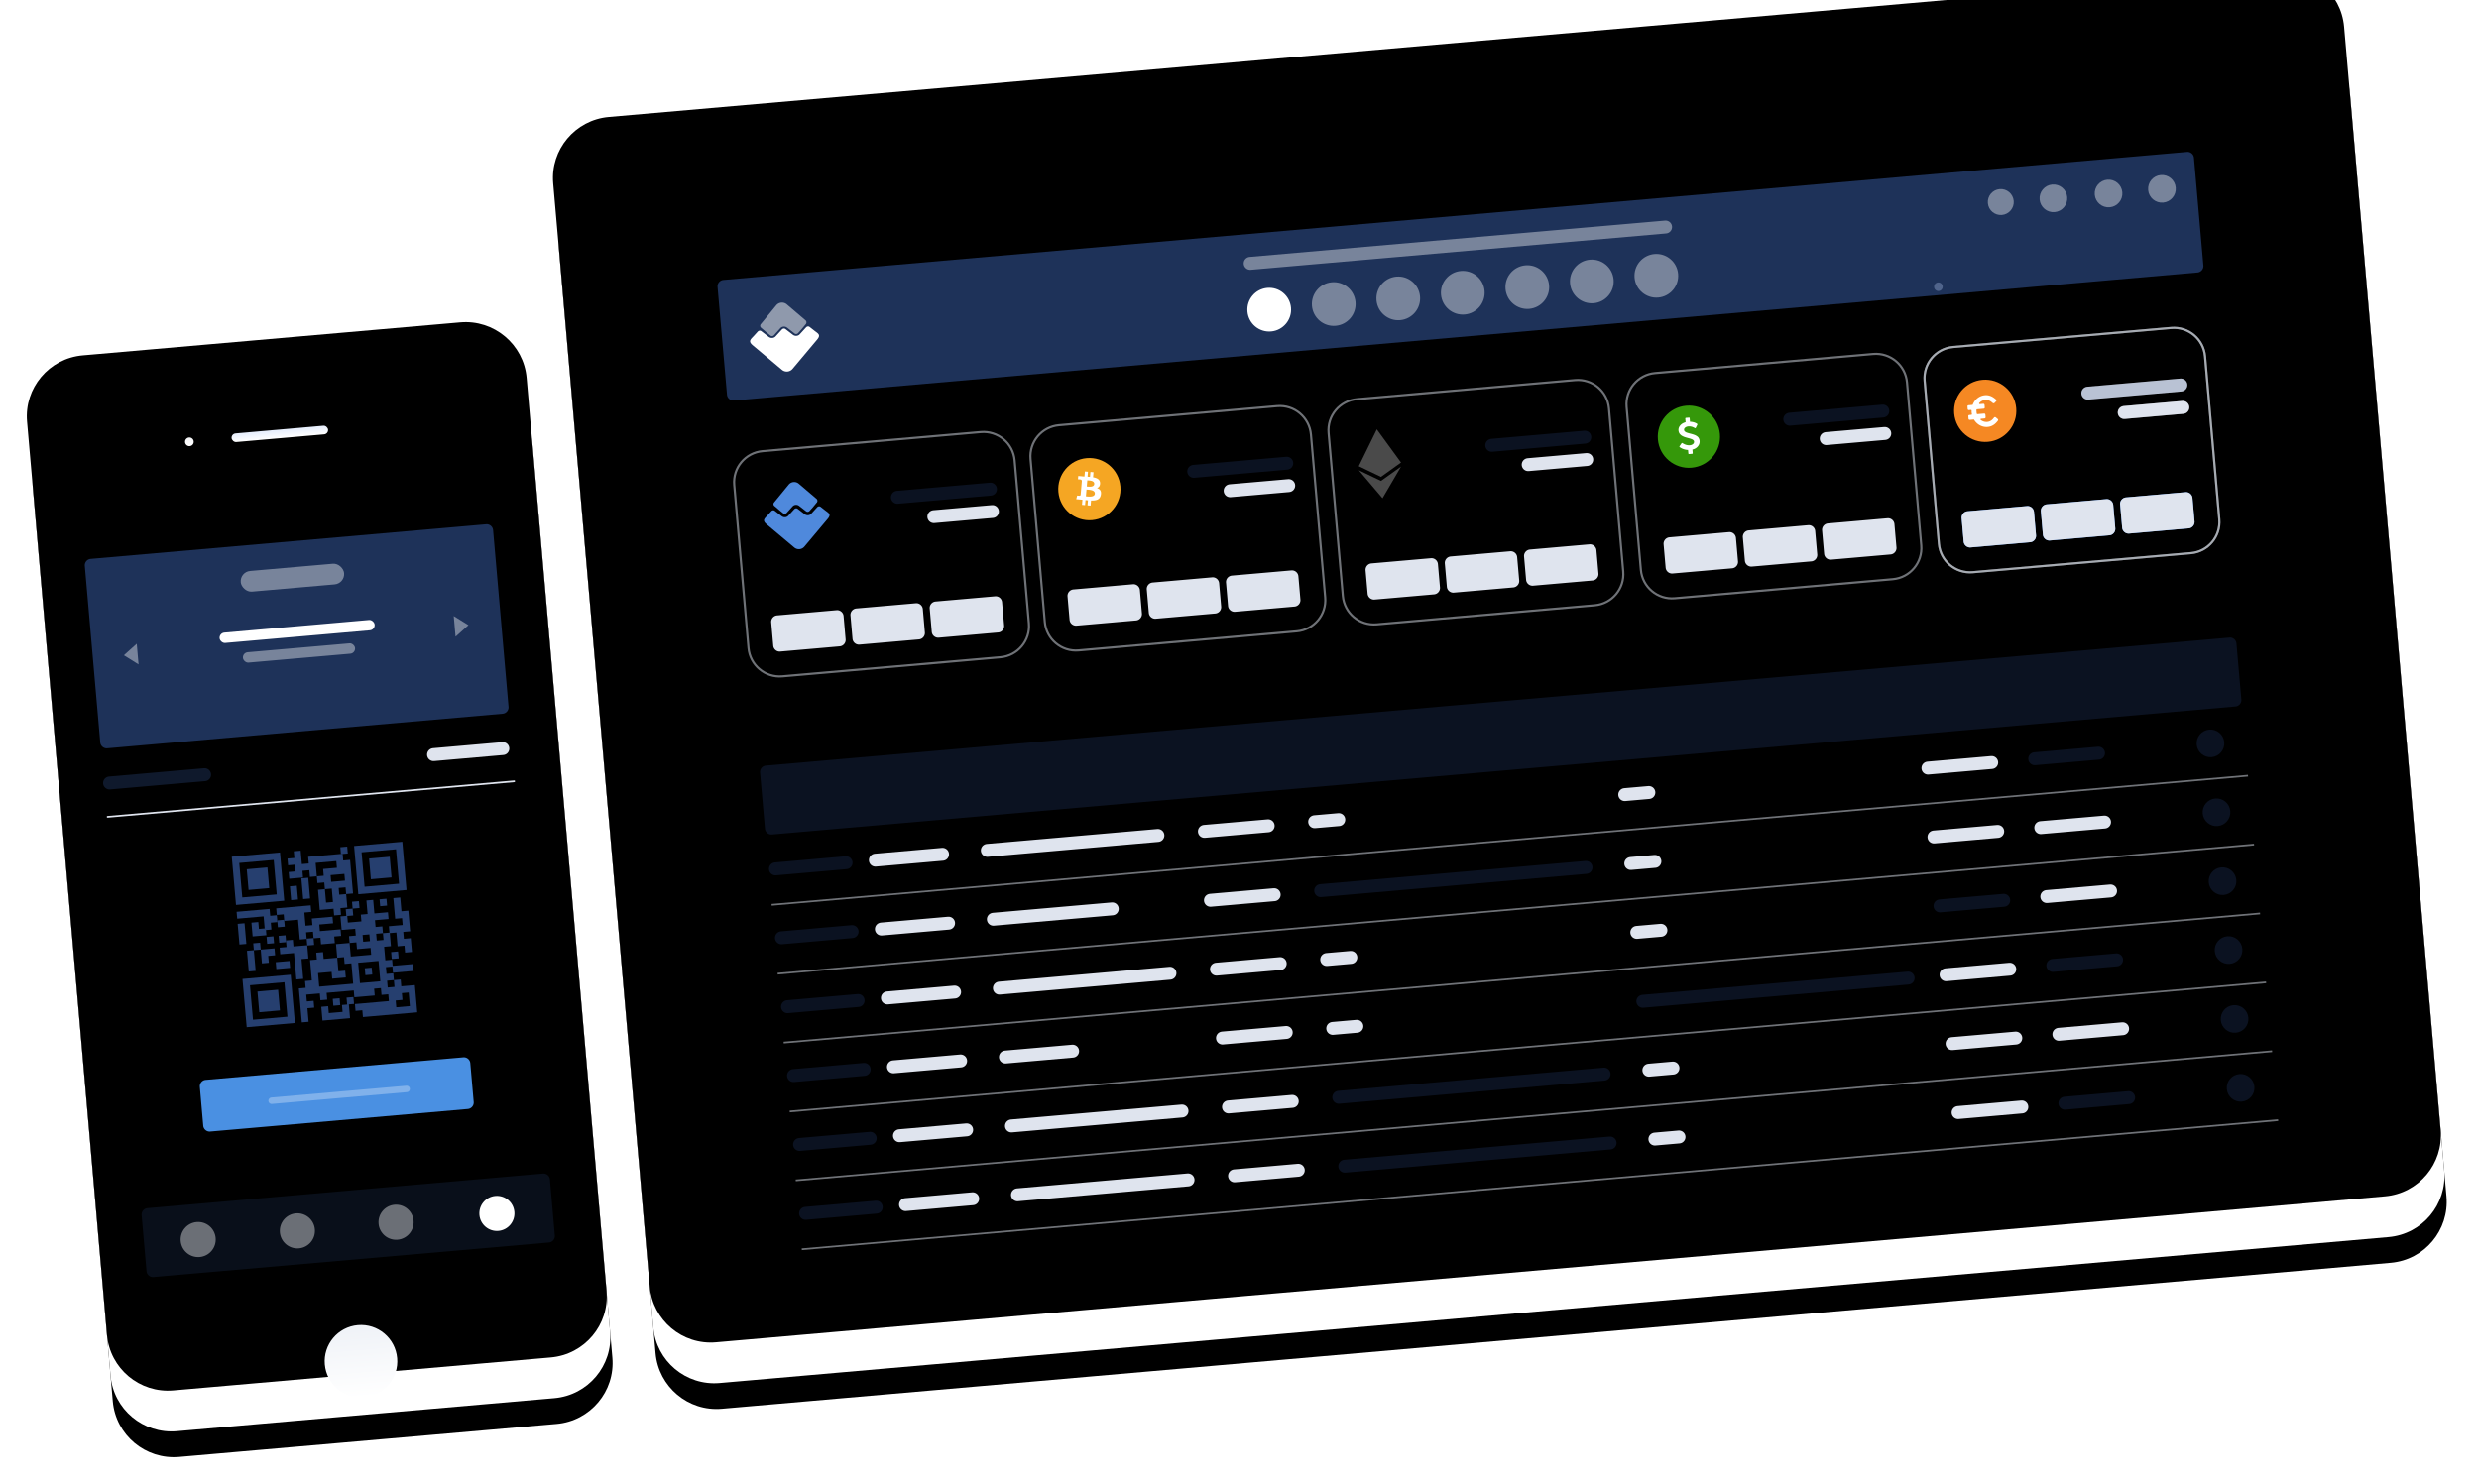 <svg xmlns="http://www.w3.org/2000/svg" xmlns:xlink="http://www.w3.org/1999/xlink" width="1151" height="689" viewBox="0 0 1151 689">
    <defs>
        <path id="b" d="M28.464 0h175.919c15.72 0 28.464 12.717 28.464 28.401v425.753c0 15.685-12.747 28.4-28.464 28.4H28.464c-15.72 0-28.464-12.716-28.464-28.4V28.4C0 12.716 12.746 0 28.464 0z"/>
        <filter id="a" width="128.8%" height="113.9%" x="-14.4%" y="-4.5%" filterUnits="objectBoundingBox">
            <feOffset dy="2" in="SourceAlpha" result="shadowOffsetOuter1"/>
            <feGaussianBlur in="shadowOffsetOuter1" result="shadowBlurOuter1" stdDeviation="3"/>
            <feColorMatrix in="shadowBlurOuter1" result="shadowMatrixOuter1" values="0 0 0 0 0.693 0 0 0 0 0.752 0 0 0 0 0.838 0 0 0 0.2 0"/>
            <feOffset dy="10" in="SourceAlpha" result="shadowOffsetOuter2"/>
            <feGaussianBlur in="shadowOffsetOuter2" result="shadowBlurOuter2" stdDeviation="7.5"/>
            <feColorMatrix in="shadowBlurOuter2" result="shadowMatrixOuter2" values="0 0 0 0 0.704 0 0 0 0 0.789 0 0 0 0 0.951 0 0 0 0.14 0"/>
            <feMerge>
                <feMergeNode in="shadowMatrixOuter1"/>
                <feMergeNode in="shadowMatrixOuter2"/>
            </feMerge>
        </filter>
        <filter id="c" width="139.5%" height="119.1%" x="-19.8%" y="-7%" filterUnits="objectBoundingBox">
            <feGaussianBlur in="SourceAlpha" result="shadowBlurInner1" stdDeviation="15"/>
            <feOffset dy="-20" in="shadowBlurInner1" result="shadowOffsetInner1"/>
            <feComposite in="shadowOffsetInner1" in2="SourceAlpha" k2="-1" k3="1" operator="arithmetic" result="shadowInnerInner1"/>
            <feColorMatrix in="shadowInnerInner1" result="shadowMatrixInner1" values="0 0 0 0 0.961 0 0 0 0 0.976 0 0 0 0 1 0 0 0 0 0"/>
            <feGaussianBlur in="SourceAlpha" result="shadowBlurInner2" stdDeviation="1.5"/>
            <feOffset dy="1" in="shadowBlurInner2" result="shadowOffsetInner2"/>
            <feComposite in="shadowOffsetInner2" in2="SourceAlpha" k2="-1" k3="1" operator="arithmetic" result="shadowInnerInner2"/>
            <feColorMatrix in="shadowInnerInner2" result="shadowMatrixInner2" values="0 0 0 0 0.45 0 0 0 0 0.685 0 0 0 0 1 0 0 0 0.2 0"/>
            <feMerge>
                <feMergeNode in="shadowMatrixInner1"/>
                <feMergeNode in="shadowMatrixInner2"/>
            </feMerge>
        </filter>
        <linearGradient id="d" x1="50%" x2="50%" y1="0%" y2="100%">
            <stop offset="0%" stop-color="#EFF2F7"/>
            <stop offset="100%" stop-color="#FFF"/>
        </linearGradient>
        <linearGradient id="e" x1="50%" x2="50%" y1="0%" y2="100%">
            <stop offset="0%" stop-color="#E5EDFC"/>
            <stop offset="100%" stop-color="#FFF"/>
        </linearGradient>
        <linearGradient id="f" x1="50%" x2="50%" y1="0%" y2="100%">
            <stop offset="0%" stop-color="#F3F4F6"/>
            <stop offset="100%" stop-color="#FFF"/>
        </linearGradient>
        <path id="h" d="M28.422 0h777.85c15.698 0 28.423 12.727 28.423 28.422v514.394c0 15.697-12.728 28.422-28.423 28.422H28.422C12.725 571.238 0 558.512 0 542.816V28.422C0 12.725 12.728 0 28.422 0z"/>
        <filter id="g" width="108%" height="111.7%" x="-4%" y="-3.8%" filterUnits="objectBoundingBox">
            <feOffset dy="2" in="SourceAlpha" result="shadowOffsetOuter1"/>
            <feGaussianBlur in="shadowOffsetOuter1" result="shadowBlurOuter1" stdDeviation="3"/>
            <feColorMatrix in="shadowBlurOuter1" result="shadowMatrixOuter1" values="0 0 0 0 0.693 0 0 0 0 0.752 0 0 0 0 0.838 0 0 0 0.2 0"/>
            <feOffset dy="10" in="SourceAlpha" result="shadowOffsetOuter2"/>
            <feGaussianBlur in="shadowOffsetOuter2" result="shadowBlurOuter2" stdDeviation="7.5"/>
            <feColorMatrix in="shadowBlurOuter2" result="shadowMatrixOuter2" values="0 0 0 0 0.704 0 0 0 0 0.789 0 0 0 0 0.951 0 0 0 0.14 0"/>
            <feMerge>
                <feMergeNode in="shadowMatrixOuter1"/>
                <feMergeNode in="shadowMatrixOuter2"/>
            </feMerge>
        </filter>
        <filter id="i" width="111%" height="116.1%" x="-5.5%" y="-6%" filterUnits="objectBoundingBox">
            <feGaussianBlur in="SourceAlpha" result="shadowBlurInner1" stdDeviation="15"/>
            <feOffset dy="-20" in="shadowBlurInner1" result="shadowOffsetInner1"/>
            <feComposite in="shadowOffsetInner1" in2="SourceAlpha" k2="-1" k3="1" operator="arithmetic" result="shadowInnerInner1"/>
            <feColorMatrix in="shadowInnerInner1" result="shadowMatrixInner1" values="0 0 0 0 0.961 0 0 0 0 0.976 0 0 0 0 1 0 0 0 0 0"/>
            <feGaussianBlur in="SourceAlpha" result="shadowBlurInner2" stdDeviation="1.5"/>
            <feOffset dy="1" in="shadowBlurInner2" result="shadowOffsetInner2"/>
            <feComposite in="shadowOffsetInner2" in2="SourceAlpha" k2="-1" k3="1" operator="arithmetic" result="shadowInnerInner2"/>
            <feColorMatrix in="shadowInnerInner2" result="shadowMatrixInner2" values="0 0 0 0 0.45 0 0 0 0 0.685 0 0 0 0 1 0 0 0 0.2 0"/>
            <feMerge>
                <feMergeNode in="shadowMatrixInner1"/>
                <feMergeNode in="shadowMatrixInner2"/>
            </feMerge>
        </filter>
    </defs>
    <g fill="none" fill-rule="evenodd">
        <g transform="rotate(-5 2141.147 -41.22)">
            <use fill="#000" filter="url(#a)" xlink:href="#b"/>
            <use fill="#FFF" xlink:href="#b"/>
            <use fill="#000" filter="url(#c)" xlink:href="#b"/>
            <circle cx="116.423" cy="457.664" r="16.861" fill="url(#d)" style="mix-blend-mode:multiply"/>
            <rect width="44.964" height="4.015" x="93.942" y="23.285" fill="url(#e)" rx="2.007" style="mix-blend-mode:multiply"/>
            <path fill="url(#f)" d="M74.27 27.3a2.007 2.007 0 1 0 0-4.015 2.007 2.007 0 0 0 0 4.014z" style="mix-blend-mode:multiply"/>
            <path fill="#263F6F" d="M23.876 378.175h184.292a3 3 0 0 1 3 3v26.117a3 3 0 0 1-3 3H23.876a3 3 0 0 1-3-3v-26.117a3 3 0 0 1 3-3z" opacity=".24"/>
            <circle cx="46.041" cy="394.741" r="8.15" fill="#FFF" opacity=".4"/>
            <circle cx="92.275" cy="394.741" r="8.15" fill="#FFF" opacity=".4"/>
            <circle cx="138.275" cy="394.741" r="8.15" fill="#FFF" opacity=".4"/>
            <circle cx="185.275" cy="394.741" r="8.15" fill="#FFF"/>
            <path fill="#4A90E2" d="M55.993 321.168H176.05a3 3 0 0 1 3 3v18.087a3 3 0 0 1-3 3H55.993a3 3 0 0 1-3-3v-18.087a3 3 0 0 1 3-3z"/>
            <path stroke="#263F6F" stroke-linecap="round" stroke-width="6" d="M23.533 179.927h44.3" opacity=".4"/>
            <path stroke="#DFE4EE" stroke-linecap="round" stroke-width="6" d="M174.533 179.927h32.3"/>
            <path stroke="#FFF" stroke-linecap="round" stroke-width="3" d="M85.64 333.5h62.927" opacity=".3"/>
            <path fill="#DFE4EE" d="M21.277 195.11h189.49a.401.401 0 0 1 0 .803H21.276a.401.401 0 0 1 0-.803z"/>
            <path fill="#263F6F" d="M23.876 75.474h184.292a3 3 0 0 1 3 3v82.322a3 3 0 0 1-3 3H23.876a3 3 0 0 1-3-3V78.474a3 3 0 0 1 3-3z" opacity=".8"/>
            <g fill="#263F6F">
                <path d="M77.08 250.285v9.635h3.212v-9.635zM77.08 218.97V241.454h22.482V218.97H77.08zm3.212 16.06V222.182H96.35v16.058H80.292v-3.212zM80.292 266.343v6.423h3.212v-9.635h-3.212zM86.715 250.285h-3.211v6.423h6.423v-3.212h-3.212zM83.504 263.131h3.211v-3.211h-3.211z"/>
                <path d="M89.927 235.03h3.212V225.393h-9.635v9.635h3.211zM86.715 269.555h3.212v-3.212h3.212v-3.212h-6.424v3.212zM86.715 282.401h-3.211v9.635h9.635v-9.635h-3.212zM89.927 260.723h3.212v-3.212h-3.212zM89.392 244.664H77.08v3.212h12.312v6.423h3.078v-3.211h3.077v-3.212H92.47v-3.212zM93.139 269.555v3.211h6.423v-3.211H96.35z"/>
                <path d="M96.35 275.978H77.08v22.482h22.482v-22.482H96.35zm-16.058 16.059V279.19H96.35v16.058H80.292v-3.211zM95.547 253.496h3.212v-3.211h-3.212zM95.547 260.723h3.212v-3.212h-3.212zM105.985 238.24v-3.21h-3.211v6.423h3.211z"/>
                <path d="M105.182 272.231v-3.078h3.212V262.998h-6.423v-3.078h-3.212v3.078h-3.212v3.077h6.424v12.312h3.211v-3.078zM108.394 235.03v6.423h3.212v-9.635h-3.212zM111.606 256.976v3.078h3.212v3.077h6.423v-3.077h3.212v-3.078h-9.635v-3.078h6.423v-3.078h-9.635v3.078h-3.212v-6.156h3.212v-3.078H95.547v3.078h3.212v3.078h6.423v9.234h3.212v-3.078z"/>
                <path d="M108.394 263.131h3.212v-3.211h-3.212zM118.03 292.036h3.21v-3.211h-3.21zM105.985 218.97v3.132h-3.211v3.132h3.211v3.13h-3.211v3.132h6.423v-3.131h3.212v3.131h3.211v-6.262h9.635v3.13h-6.423v3.132h-3.212v3.132h3.212v3.131h-3.212v9.394h6.424v3.132h3.211v-3.132h3.212v-6.263h3.212v-15.656h-3.212v-3.132H112.41v3.132h-3.212v-6.263h-3.212zm16.059 12.526h6.423v3.132h-6.423v-3.132zm3.211 9.395h3.212v-3.132h-3.212v3.132zm-3.211-3.132v6.263h-3.212V237.76h3.212zM122.044 292.036v3.212h-6.424v-3.212h-3.211v6.424h12.846v-6.424zM124.453 292.036h3.211v-3.211h-3.211z"/>
                <path d="M127.664 222.182h3.212v-3.211h-3.212zM127.664 251.088h3.212v-3.212h-3.212zM130.876 247.876h3.212v-3.212h-3.212zM134.088 279.19h3.211v-3.212h-3.211zM143.723 225.394h-3.212v9.635h9.635v-9.635h-3.212zM143.723 247.876h3.211v-3.212h-3.211z"/>
                <path d="M137.583 244.664V250.993h-3.165v3.165H128.09v-3.165h-3.164V257.322H131.254v3.164h-3.165v3.165H121.76V269.98h-6.328v-3.165h-3.165v3.165h-3.164v9.493h-3.165v3.165h-3.164v15.822h3.164V292.13h3.165v-3.164h-3.165v-3.165H112.267v3.165h3.165v-3.165h12.657v3.165h9.494v-3.165h3.164v3.165h3.165v3.164h-15.823v3.164h3.165v3.165h25.315v-12.658H150.24v-3.164h-3.164v3.164h-3.164v-3.164h3.164v-3.165h-3.164v-3.164h3.164v-3.165h-3.164V266.815h3.164V260.486h-3.164v3.165h-3.165v-3.165h3.165v-3.164h-3.165v-3.164H147.076v-3.165H140.747V244.664h-3.164zm-3.165 18.987h3.165v-3.165h-3.165v3.165zm-3.164 0v3.164H137.583v3.165h-9.494V263.65h3.165zm-6.33 6.329v3.164h3.165v9.494h-15.822V276.309H118.596v3.164H124.925v-3.164h-3.165V269.98h3.165zm6.33 9.493V273.144h9.493v9.494h-9.493v-3.165zm15.822 12.658h3.164v-3.164h3.165v6.328H147.076v-3.164z"/>
                <path d="M146.934 272.766h3.212v-3.211h-3.212zM153.358 275.978h-6.424v3.212h9.635v-3.212zM150.146 244.664v9.635h3.212v3.212h-6.424v3.212h3.212v6.423h3.212v3.212h3.211v-6.424h-3.211v-3.211h3.211v-9.635h-3.211v-6.424zM134.088 218.97V241.454H156.569V218.97h-22.481zm3.211 16.06V222.182h16.059v16.058h-16.059v-3.212z"/>
            </g>
            <path fill="#FFF" d="M195.912 121.423l-6.423 4.818v-9.635zM35.328 121.423l6.424-4.817v9.635z" opacity=".4"/>
            <rect width="48.175" height="9.635" x="92.336" y="87.518" fill="#FFF" opacity=".4" rx="4.818"/>
            <rect width="72.263" height="4.818" x="80.292" y="115" fill="#FFF" rx="2.409"/>
            <rect width="52.26" height="4.818" x="90.292" y="125.029" fill="#FFF" opacity=".4" rx="2.409"/>
        </g>
        <g transform="rotate(-5 995.43 -2894.046)">
            <g>
                <use fill="#000" filter="url(#g)" xlink:href="#h"/>
                <use fill="#FFF" xlink:href="#h"/>
                <use fill="#000" filter="url(#i)" xlink:href="#h"/>
            </g>
            <path fill="url(#f)" d="M636.514 115.324a1.99 1.99 0 1 0 0-3.98 1.99 1.99 0 0 0 0 3.98z" style="mix-blend-mode:multiply"/>
            <path fill="#263F6F" d="M74.84 61.022h682.102a3 3 0 0 1 3 3v50.204a3 3 0 0 1-3 3H74.839a3 3 0 0 1-3-3V64.022a3 3 0 0 1 3-3z" opacity=".8"/>
            <path fill="#263F6F" d="M74.84 287.445h682.102a3 3 0 0 1 3 3v26.117a3 3 0 0 1-3 3H74.839a3 3 0 0 1-3-3v-26.117a3 3 0 0 1 3-3z" opacity=".3"/>
            <path fill="#DFE4EE" d="M71.84 351.679h688.102v.803H71.839zM71.84 383.796h688.102v.803H71.839zM71.84 415.912h688.102v.803H71.839zM71.84 448.03h688.102v.802H71.839zM71.84 480.146h688.102v.803H71.839zM71.84 512.263h688.102v.803H71.839z" opacity=".5"/>
            <g fill="#FFF">
                <path d="M111.152 83l-7.968-8.087a3.471 3.471 0 0 0-4.963 0L90.319 83a1.173 1.173 0 0 0 0 1.657l2.416 2.453 1.568 1.524c.457.464 1.175.464 1.698 0l3.2-2.983c.849-.795 2.22-.795 3.134 0l3.2 2.983c.458.464 1.176.464 1.698 0l1.633-1.524 2.416-2.453c.327-.464.327-1.193-.13-1.657z" opacity=".5"/>
                <path d="M85.751 92.455l12.501 12.5a3.516 3.516 0 0 0 4.974 0l12.501-12.5c2.16-2.16.655-2.814-.916-4.32l-1.964-1.832c-.458-.458-1.178-.458-1.701 0l-3.207 2.945c-.851.786-2.226.786-3.142 0l-3.207-2.945c-.458-.458-1.178-.458-1.702 0l-3.207 2.945c-.85.786-2.225.786-3.141 0l-3.207-2.945c-.459-.458-1.179-.458-1.702 0l-1.767 1.636c-1.637 1.571-3.338 2.29-1.113 4.516z"/>
            </g>
            <g fill="#4F89DC">
                <path d="M109.026 166.047l-7.57-7.683a3.298 3.298 0 0 0-4.715 0l-7.507 7.683a1.114 1.114 0 0 0 0 1.574l2.296 2.33 1.489 1.449c.434.44 1.117.44 1.613 0l3.04-2.834c.807-.756 2.11-.756 2.978 0l3.04 2.834c.434.44 1.117.44 1.613 0l1.551-1.449 2.296-2.33c.31-.44.31-1.133-.124-1.574z"/>
                <path d="M84.895 175.792l11.876 11.875a3.34 3.34 0 0 0 4.725 0l11.876-11.875c2.052-2.052.622-2.673-.87-4.103l-1.865-1.741c-.436-.435-1.12-.435-1.617 0l-3.047 2.798c-.808.746-2.114.746-2.984 0l-3.047-2.798c-.435-.435-1.12-.435-1.617 0l-3.046 2.798c-.809.746-2.114.746-2.985 0l-3.047-2.798c-.435-.435-1.119-.435-1.616 0l-1.68 1.554c-1.554 1.492-3.17 2.176-1.056 4.29z"/>
            </g>
            <path fill="#DFE4EE" d="M86.08 218.394h27.723a3 3 0 0 1 3 3v10.861a3 3 0 0 1-3 3H86.08a3 3 0 0 1-3-3v-10.86a3 3 0 0 1 3-3zM159.949 218.394h27.723a3 3 0 0 1 3 3v10.861a3 3 0 0 1-3 3h-27.723a3 3 0 0 1-3-3v-10.86a3 3 0 0 1 3-3zM123.015 218.394h27.722a3 3 0 0 1 3 3v10.861a3 3 0 0 1-3 3h-27.722a3 3 0 0 1-3-3v-10.86a3 3 0 0 1 3-3z"/>
            <path stroke="#FFF" stroke-linecap="round" stroke-width="6" d="M319.139 74.672h193.623" opacity=".4"/>
            <path stroke="#DFE4EE" stroke-linecap="round" stroke-width="6" d="M326.365 335.62h11.247"/>
            <path stroke="#263F6F" stroke-linecap="round" stroke-width="6" d="M75.051 335.62h32.925" opacity=".3"/>
            <path stroke="#DFE4EE" stroke-linecap="round" stroke-width="6" d="M121.62 335.62h31.32"/>
            <path stroke="#263F6F" stroke-linecap="round" stroke-width="6" d="M75.051 367.737h32.925" opacity=".3"/>
            <path stroke="#DFE4EE" stroke-linecap="round" stroke-width="6" d="M121.62 367.737h31.32"/>
            <path stroke="#263F6F" stroke-linecap="round" stroke-width="6" d="M75.051 399.854h32.925" opacity=".3"/>
            <path stroke="#DFE4EE" stroke-linecap="round" stroke-width="6" d="M121.62 399.854h31.32"/>
            <path stroke="#263F6F" stroke-linecap="round" stroke-width="6" d="M75.051 431.97h32.925" opacity=".3"/>
            <path stroke="#DFE4EE" stroke-linecap="round" stroke-width="6" d="M121.62 431.97h31.32"/>
            <path stroke="#263F6F" stroke-linecap="round" stroke-width="6" d="M75.051 464.088h32.925" opacity=".3"/>
            <path stroke="#DFE4EE" stroke-linecap="round" stroke-width="6" d="M121.62 464.088h31.32"/>
            <path stroke="#263F6F" stroke-linecap="round" stroke-width="6" d="M75.051 496.204h32.925" opacity=".3"/>
            <path stroke="#DFE4EE" stroke-linecap="round" stroke-width="6" d="M121.62 496.204h31.32M274.978 335.62h29.714M173.81 335.62h79.495M612.204 335.62h29.714"/>
            <path stroke="#263F6F" stroke-linecap="round" stroke-width="6" d="M661.985 335.62H691.7" opacity=".3"/>
            <path stroke="#DFE4EE" stroke-linecap="round" stroke-width="6" d="M470.89 335.62h11.247"/>
            <path stroke="#263F6F" stroke-linecap="round" stroke-width="6" d="M146.51 168.613h43.364" opacity=".3"/>
            <path stroke="#DFE4EE" stroke-linecap="round" stroke-width="6" d="M162.57 179.051h27.304"/>
            <g fill="#FFF" transform="translate(315.927 86.715)">
                <circle cx="10.149" cy="10.149" r="10.149"/>
                <circle cx="40.221" cy="10.149" r="10.149" opacity=".4"/>
                <circle cx="70.293" cy="10.149" r="10.149" opacity=".4"/>
                <circle cx="100.365" cy="10.149" r="10.149" opacity=".4"/>
                <circle cx="130.437" cy="10.149" r="10.149" opacity=".4"/>
                <circle cx="160.509" cy="10.149" r="10.149" opacity=".4"/>
                <circle cx="190.581" cy="10.149" r="10.149" opacity=".4"/>
            </g>
            <circle cx="743.883" cy="77.08" r="6.423" fill="#FFF" opacity=".4"/>
            <circle cx="743.883" cy="335.62" r="6.423" fill="#263F6F" opacity=".3"/>
            <path stroke="#263F6F" stroke-linecap="round" stroke-width="6" d="M326.365 367.737H450.02" opacity=".3"/>
            <path stroke="#DFE4EE" stroke-linecap="round" stroke-width="6" d="M274.978 367.737h29.714M173.81 367.737h55.407M612.204 367.737h29.714M661.985 367.737H691.7M470.89 367.737h11.247"/>
            <circle cx="743.883" cy="367.737" r="6.423" fill="#263F6F" opacity=".3"/>
            <path stroke="#DFE4EE" stroke-linecap="round" stroke-width="6" d="M326.365 399.854h11.247M274.978 399.854h29.714M173.81 399.854h79.495"/>
            <path stroke="#263F6F" stroke-linecap="round" stroke-width="6" d="M612.204 399.854h29.714" opacity=".3"/>
            <path stroke="#DFE4EE" stroke-linecap="round" stroke-width="6" d="M661.985 399.854H691.7M470.89 399.854h11.247"/>
            <circle cx="743.883" cy="399.854" r="6.423" fill="#263F6F" opacity=".3"/>
            <path stroke="#DFE4EE" stroke-linecap="round" stroke-width="6" d="M326.365 431.97h11.247M274.978 431.97h29.714M173.81 431.97h31.32M612.204 431.97h29.714"/>
            <path stroke="#263F6F" stroke-linecap="round" stroke-width="6" d="M661.985 431.97H691.7M470.89 431.97h123.656" opacity=".3"/>
            <circle cx="743.883" cy="431.971" r="6.423" fill="#263F6F" opacity=".3"/>
            <path stroke="#263F6F" stroke-linecap="round" stroke-width="6" d="M326.365 464.088H450.02" opacity=".3"/>
            <path stroke="#DFE4EE" stroke-linecap="round" stroke-width="6" d="M274.978 464.088h29.714M173.81 464.088h79.495M612.204 464.088h29.714M661.985 464.088H691.7M470.89 464.088h11.247"/>
            <circle cx="743.883" cy="464.088" r="6.423" fill="#263F6F" opacity=".3"/>
            <path stroke="#263F6F" stroke-linecap="round" stroke-width="6" d="M326.365 496.204H450.02" opacity=".3"/>
            <path stroke="#DFE4EE" stroke-linecap="round" stroke-width="6" d="M274.978 496.204h29.714M173.81 496.204h79.495M612.204 496.204h29.714"/>
            <path stroke="#263F6F" stroke-linecap="round" stroke-width="6" d="M661.985 496.204H691.7" opacity=".3"/>
            <path stroke="#DFE4EE" stroke-linecap="round" stroke-width="6" d="M470.89 496.204h11.247"/>
            <circle cx="743.883" cy="496.204" r="6.423" fill="#263F6F" opacity=".3"/>
            <circle cx="718.993" cy="77.08" r="6.423" fill="#FFF" opacity=".4"/>
            <circle cx="693.299" cy="77.08" r="6.423" fill="#FFF" opacity=".4"/>
            <circle cx="668.81" cy="76.679" r="6.022" fill="#FFF" opacity=".4"/>
            <path stroke="#DFE4EE" d="M86.036 141.814c-8.008 0-14.5 6.492-14.5 14.5v75.985c0 8.008 6.492 14.5 14.5 14.5h101.68c8.007 0 14.5-6.492 14.5-14.5v-75.985c0-8.008-6.493-14.5-14.5-14.5H86.035z" opacity=".5"/>
            <path fill="#DFE4EE" d="M224.182 218.394h27.723a3 3 0 0 1 3 3v10.861a3 3 0 0 1-3 3h-27.723a3 3 0 0 1-3-3v-10.86a3 3 0 0 1 3-3zM298.051 218.394h27.723a3 3 0 0 1 3 3v10.861a3 3 0 0 1-3 3H298.05a3 3 0 0 1-3-3v-10.86a3 3 0 0 1 3-3zM261.117 218.394h27.722a3 3 0 0 1 3 3v10.861a3 3 0 0 1-3 3h-27.722a3 3 0 0 1-3-3v-10.86a3 3 0 0 1 3-3z"/>
            <path stroke="#263F6F" stroke-linecap="round" stroke-width="6" d="M284.613 168.613h43.363" opacity=".3"/>
            <path stroke="#DFE4EE" stroke-linecap="round" stroke-width="6" d="M300.672 179.051h27.304"/>
            <path stroke="#DFE4EE" d="M224.139 141.814c-8.008 0-14.5 6.492-14.5 14.5v75.985c0 8.008 6.492 14.5 14.5 14.5h101.679c8.008 0 14.5-6.492 14.5-14.5v-75.985c0-8.008-6.492-14.5-14.5-14.5h-101.68z" opacity=".5"/>
            <path fill="#DFE4EE" d="M363.088 218.394h27.722a3 3 0 0 1 3 3v10.861a3 3 0 0 1-3 3h-27.722a3 3 0 0 1-3-3v-10.86a3 3 0 0 1 3-3zM436.956 218.394h27.723a3 3 0 0 1 3 3v10.861a3 3 0 0 1-3 3h-27.723a3 3 0 0 1-3-3v-10.86a3 3 0 0 1 3-3zM400.022 218.394h27.723a3 3 0 0 1 3 3v10.861a3 3 0 0 1-3 3h-27.723a3 3 0 0 1-3-3v-10.86a3 3 0 0 1 3-3z"/>
            <path stroke="#263F6F" stroke-linecap="round" stroke-width="6" d="M423.518 168.613h43.364" opacity=".3"/>
            <path stroke="#DFE4EE" stroke-linecap="round" stroke-width="6" d="M439.577 179.051h27.305"/>
            <path stroke="#DFE4EE" d="M363.044 141.814c-8.008 0-14.5 6.492-14.5 14.5v75.985c0 8.008 6.492 14.5 14.5 14.5h101.679c8.008 0 14.5-6.492 14.5-14.5v-75.985c0-8.008-6.492-14.5-14.5-14.5h-101.68z" opacity=".5"/>
            <path fill="#DFE4EE" d="M501.993 218.394h27.722a3 3 0 0 1 3 3v10.861a3 3 0 0 1-3 3h-27.722a3 3 0 0 1-3-3v-10.86a3 3 0 0 1 3-3zM575.861 218.394h27.723a3 3 0 0 1 3 3v10.861a3 3 0 0 1-3 3H575.86a3 3 0 0 1-3-3v-10.86a3 3 0 0 1 3-3zM538.927 218.394h27.723a3 3 0 0 1 3 3v10.861a3 3 0 0 1-3 3h-27.723a3 3 0 0 1-3-3v-10.86a3 3 0 0 1 3-3z"/>
            <path stroke="#263F6F" stroke-linecap="round" stroke-width="6" d="M562.423 168.613h43.364" opacity=".3"/>
            <path stroke="#DFE4EE" stroke-linecap="round" stroke-width="6" d="M578.482 179.051h27.305"/>
            <path stroke="#DFE4EE" d="M501.949 141.814c-8.008 0-14.5 6.492-14.5 14.5v75.985c0 8.008 6.492 14.5 14.5 14.5h101.679c8.008 0 14.5-6.492 14.5-14.5v-75.985c0-8.008-6.492-14.5-14.5-14.5h-101.68z" opacity=".5"/>
            <path fill="#4F89DC" d="M640.898 218.394h27.722a3 3 0 0 1 3 3v10.861a3 3 0 0 1-3 3h-27.722a3 3 0 0 1-3-3v-10.86a3 3 0 0 1 3-3zM714.766 218.394h27.723a3 3 0 0 1 3 3v10.861a3 3 0 0 1-3 3h-27.723a3 3 0 0 1-3-3v-10.86a3 3 0 0 1 3-3zM677.832 218.394h27.723a3 3 0 0 1 3 3v10.861a3 3 0 0 1-3 3h-27.723a3 3 0 0 1-3-3v-10.86a3 3 0 0 1 3-3z"/>
            <path stroke="#DFE4EE" stroke-linecap="round" stroke-width="6" d="M701.328 168.613h43.364M717.387 179.051h27.305"/>
            <path stroke="#DFE4EE" d="M640.854 141.814c-8.008 0-14.5 6.492-14.5 14.5v75.985c0 8.008 6.492 14.5 14.5 14.5h101.679c8.008 0 14.5-6.492 14.5-14.5v-75.985c0-8.008-6.492-14.5-14.5-14.5H640.854z" opacity=".5"/>
            <path fill="#DFE4EE" d="M640.898 218.394h27.722a3 3 0 0 1 3 3v10.861a3 3 0 0 1-3 3h-27.722a3 3 0 0 1-3-3v-10.86a3 3 0 0 1 3-3zM714.766 218.394h27.723a3 3 0 0 1 3 3v10.861a3 3 0 0 1-3 3h-27.723a3 3 0 0 1-3-3v-10.86a3 3 0 0 1 3-3zM677.832 218.394h27.723a3 3 0 0 1 3 3v10.861a3 3 0 0 1-3 3h-27.723a3 3 0 0 1-3-3v-10.86a3 3 0 0 1 3-3z"/>
            <path stroke="#263F6F" stroke-linecap="round" stroke-width="6" d="M701.328 168.613h43.364" opacity=".2"/>
            <path stroke="#DFE4EE" stroke-linecap="round" stroke-width="6" d="M717.387 179.051h27.305" opacity=".4"/>
            <path stroke="#DFE4EE" d="M640.854 141.814c-8.008 0-14.5 6.492-14.5 14.5v75.985c0 8.008 6.492 14.5 14.5 14.5h101.679c8.008 0 14.5-6.492 14.5-14.5v-75.985c0-8.008-6.492-14.5-14.5-14.5H640.854z" opacity=".5"/>
            <g transform="translate(221.182 158.175)">
                <circle cx="14.453" cy="14.453" r="14.453" fill="#F5A623"/>
                <path fill="#FFF" fill-rule="nonzero" d="M18.014 14.273c.893-.272 1.535-.916 1.63-2.16.134-1.701-1.212-2.517-3.008-2.998l.409-2.32-1.413-.248-.399 2.258a57.529 57.529 0 0 0-1.13-.184l.4-2.273-1.412-.25-.41 2.32a45.14 45.14 0 0 1-.901-.147v-.007l-1.948-.345-.266 1.508s1.047.164 1.027.18c.572.102.7.467.703.763l-.465 2.642-.654 3.71c-.057.176-.214.445-.614.375.015.019-1.028-.182-1.028-.182l-.578 1.637 1.84.324c.342.06.677.125 1.007.186l-.412 2.346 1.411.25.41-2.322c.386.077.76.146 1.127.21l-.408 2.31 1.413.25.414-2.342c2.4.283 4.168-.022 4.767-2.215.484-1.765-.22-2.715-1.512-3.276zm-4.17-3.987c.797.14 3.348.329 3.055 1.993-.282 1.594-2.755.966-3.552.825l.497-2.818zm-1.297 7.349l.549-3.108c.957.169 4.01.423 3.687 2.252-.308 1.753-3.278 1.024-4.236.856z"/>
            </g>
            <g transform="translate(500.599 158.175)">
                <circle cx="14.453" cy="14.453" r="14.453" fill="#35980A"/>
                <path fill="#FFF" fill-rule="nonzero" d="M19.1 15.885a3.25 3.25 0 0 0-.324-.72 2.496 2.496 0 0 0-.543-.597 6.43 6.43 0 0 0-.637-.47 6.377 6.377 0 0 0-.775-.4 14.524 14.524 0 0 0-.78-.33c-.191-.072-.469-.17-.831-.296a16.62 16.62 0 0 1-1.34-.513 3.724 3.724 0 0 1-.575-.291 4.451 4.451 0 0 1-.405-.31 1.065 1.065 0 0 1-.303-.391 1.153 1.153 0 0 1-.087-.452c0-.426.205-.774.616-1.044.41-.27.94-.405 1.59-.405.288 0 .581.036.878.109.298.072.553.153.765.244.212.091.412.192.6.301.189.11.322.193.401.25.079.056.129.094.149.113a.35.35 0 0 0 .277.065.281.281 0 0 0 .236-.15l.832-1.374c.082-.125.065-.244-.052-.357a3.412 3.412 0 0 0-.154-.132 5.322 5.322 0 0 0-.4-.273 5.072 5.072 0 0 0-.652-.353 6.965 6.965 0 0 0-.893-.315 6.147 6.147 0 0 0-1.134-.216V5.922c0-.088-.031-.16-.092-.217a.336.336 0 0 0-.237-.085h-1.385a.33.33 0 0 0-.231.09.278.278 0 0 0-.098.212v1.693c-1.074.188-1.947.609-2.617 1.26-.67.653-1.006 1.412-1.006 2.278 0 .257.029.502.087.734.058.232.13.44.216.625.085.186.207.367.364.546.157.179.306.333.447.461.14.129.323.262.549.4.226.138.419.25.58.334.16.084.374.182.641.292.267.11.478.192.632.249.154.056.364.135.63.235.37.132.644.234.822.306.178.072.404.172.678.301.273.128.473.246.6.353.127.106.241.238.344.395a.895.895 0 0 1 .154.499c0 .495-.21.878-.631 1.147-.421.27-.909.405-1.463.405a3.9 3.9 0 0 1-.76-.075c-.889-.163-1.72-.555-2.494-1.176l-.02-.02a.267.267 0 0 0-.246-.084c-.11.013-.189.05-.237.113l-1.057 1.27c-.103.126-.096.254.02.386.035.038.095.094.18.17.086.075.245.192.478.353.232.16.486.31.76.451.273.141.62.28 1.041.419.421.138.857.235 1.309.291v1.647c0 .082.032.152.097.212a.33.33 0 0 0 .231.09h1.386a.336.336 0 0 0 .236-.085.28.28 0 0 0 .092-.217v-1.647c1.089-.163 1.973-.59 2.654-1.284.68-.693 1.021-1.52 1.021-2.48 0-.313-.044-.608-.134-.884z"/>
            </g>
            <g transform="translate(638.7 158.175)">
                <circle cx="14.453" cy="14.453" r="14.453" fill="#F58823"/>
                <path fill="#FFF" fill-rule="nonzero" d="M19.05 17.918c-.228-.227-.57-.17-.797.057l-.057.057c-.512.569-1.535 1.65-3.242 1.65-1.137 0-2.16-.455-2.957-1.195-.17-.17-.057-.512.227-.512h1.593c.341 0 .569-.227.569-.568v-1.138c0-.341-.228-.569-.57-.569h-3.07c-.114 0-.285-.113-.285-.227-.056-.284-.056-.569-.056-.91 0-.341 0-.626.056-.91 0-.114.171-.228.285-.228h3.07c.342 0 .57-.227.57-.568v-1.138c0-.341-.228-.568-.57-.568h-1.592c-.227 0-.398-.342-.227-.512.796-.74 1.82-1.195 2.957-1.195 1.707 0 2.73 1.138 3.242 1.65l.057.057a.61.61 0 0 0 .796.056l.853-.739a.516.516 0 0 0 .171-.398.516.516 0 0 0-.17-.398c-.626-.626-2.219-2.446-4.949-2.446-2.559 0-4.834 1.536-5.971 3.81-.057.115-.171.171-.228.171H6.992c-.341 0-.569.228-.569.57v1.137c0 .34.228.568.57.568h.91c.17 0 .283.171.283.342-.056.284-.056.568-.056.796 0 .227 0 .569.056.796 0 .17-.113.341-.284.341h-.91c-.341 0-.569.228-.569.569v1.138c0 .34.228.568.57.568h1.762c.114 0 .228.057.228.17 1.137 2.276 3.412 3.811 5.971 3.811 2.73 0 4.323-1.763 4.948-2.445a.516.516 0 0 0 .171-.398c0-.17-.057-.342-.17-.398l-.854-.854z"/>
            </g>
            <g fill="#4A4A4A">
                <path d="M370.853 180.617l-9.856-5.821 9.854 13.89 9.864-13.89-9.864 5.82h.002zm.148-24.048l-9.856 16.356 9.856 5.827 9.856-5.825-9.854-16.358h-.002z"/>
            </g>
        </g>
    </g>
</svg>
